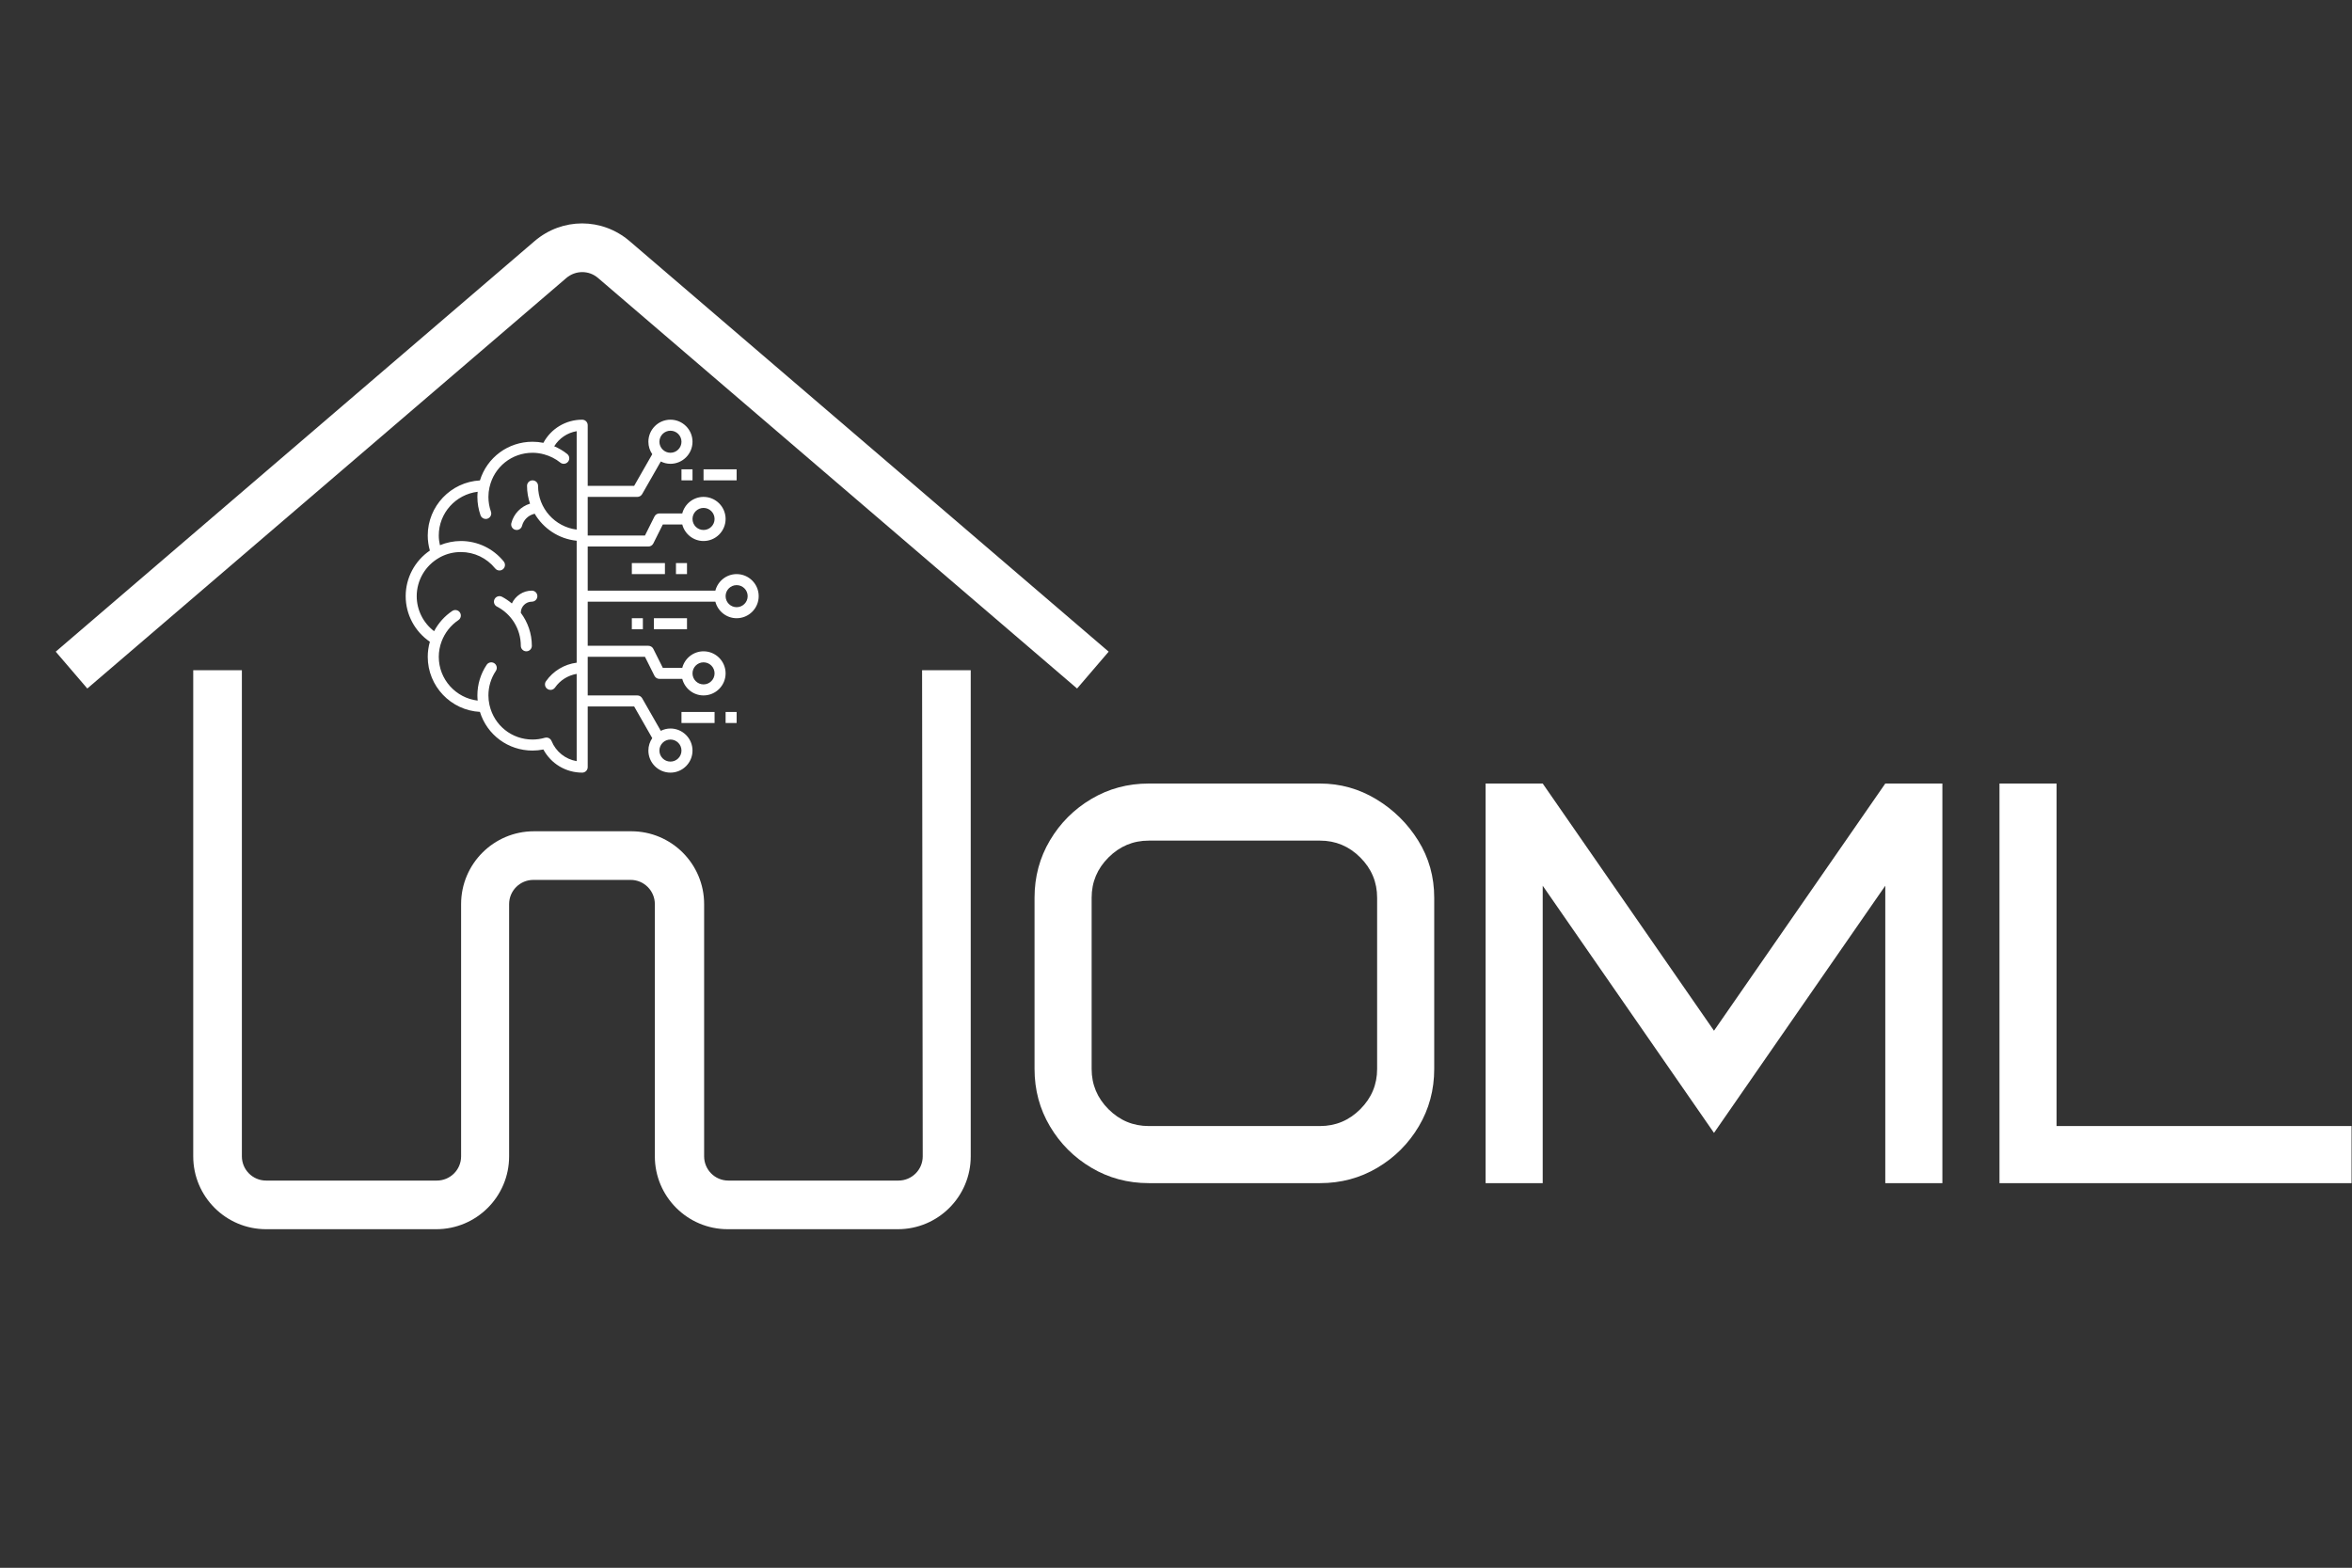 <svg xmlns="http://www.w3.org/2000/svg" xmlns:xlink="http://www.w3.org/1999/xlink" width="5746" zoomAndPan="magnify" viewBox="0 0 4309.5 2873.25" height="3831" preserveAspectRatio="xMidYMid meet" version="1.0"><rect x="0" y="0" width="4309.5" height="2873.25" fill="#333333" stroke="none"/><defs><g/><clipPath id="86d5d19c8c"><path d="M 102.09 409 L 2031.336 409 L 2031.336 1262 L 102.09 1262 Z M 102.09 409 " clip-rule="nonzero"/></clipPath><clipPath id="17bff808ad"><path d="M 743.324 769.129 L 1390.402 769.129 L 1390.402 1416 L 743.324 1416 Z M 743.324 769.129 " clip-rule="nonzero"/></clipPath><clipPath id="a4e6b70349"><path d="M 3663 1435 L 4308.688 1435 L 4308.688 2169 L 3663 2169 Z M 3663 1435 " clip-rule="nonzero"/></clipPath></defs><path fill="#ffffff" d="M 1690.668 2119.172 C 1690.668 2143.867 1670.605 2163.547 1646.293 2163.547 L 1334.52 2163.547 C 1309.824 2163.547 1290.148 2143.48 1290.148 2119.172 L 1290.148 1656.914 C 1290.148 1583.215 1230.34 1523.406 1156.641 1523.406 L 978.375 1523.406 C 904.676 1523.406 844.867 1583.215 844.867 1656.914 L 844.867 2119.172 C 844.867 2143.867 824.801 2163.547 800.492 2163.547 L 487.562 2163.547 C 462.867 2163.547 443.188 2143.48 443.188 2119.172 L 443.188 1228.227 L 354.055 1228.227 L 354.055 2119.172 C 354.055 2192.871 413.863 2252.68 487.562 2252.68 L 799.336 2252.68 C 873.035 2252.68 932.844 2192.871 932.844 2119.172 L 932.844 1656.914 C 932.844 1632.219 952.906 1612.539 977.215 1612.539 L 1155.484 1612.539 C 1180.176 1612.539 1199.855 1632.605 1199.855 1656.914 L 1199.855 2119.172 C 1199.855 2192.871 1259.664 2252.68 1333.363 2252.68 L 1645.137 2252.68 C 1718.836 2252.68 1778.645 2192.871 1778.645 2119.172 L 1778.645 1228.227 L 1689.512 1228.227 Z M 1690.668 2119.172 " fill-opacity="1" fill-rule="nonzero"/><g clip-path="url(#86d5d19c8c)"><path fill="#ffffff" d="M 1153.555 441.844 C 1103.004 398.629 1030.078 398.629 979.531 441.844 L 102.09 1194.27 L 159.969 1261.797 L 1037.797 509.371 C 1054.773 495.094 1079.082 495.094 1095.676 509.371 L 1973.504 1261.797 L 2031.383 1194.27 Z M 1153.555 441.844 " fill-opacity="1" fill-rule="nonzero"/></g><path fill="#ffffff" d="M 974.492 1082.434 C 958.262 1082.434 944.332 1092.102 937.902 1105.93 C 932.336 1101.316 926.383 1097.082 919.773 1093.668 C 914.809 1091.09 908.711 1093.047 906.152 1098.004 C 903.598 1102.961 905.531 1109.059 910.496 1111.621 C 937.5 1125.582 954.277 1153.121 954.277 1183.5 C 954.277 1189.082 958.801 1193.609 964.387 1193.609 C 969.973 1193.609 974.492 1189.082 974.492 1183.5 C 974.492 1161.172 967.082 1140.18 954.242 1123.035 C 954.246 1122.973 954.277 1122.922 954.277 1122.863 C 954.277 1111.715 963.348 1102.648 974.492 1102.648 C 980.078 1102.648 984.598 1098.125 984.598 1092.543 C 984.598 1086.961 980.078 1082.434 974.492 1082.434 Z M 974.492 1082.434 " fill-opacity="1" fill-rule="nonzero"/><g clip-path="url(#17bff808ad)"><path fill="#ffffff" d="M 1349.719 1052.117 C 1330.934 1052.117 1315.246 1065.051 1310.73 1082.434 L 1076.84 1082.434 L 1076.84 1001.582 L 1188.016 1001.582 C 1191.844 1001.582 1195.336 999.422 1197.055 995.996 L 1214.473 961.156 L 1250.09 961.156 C 1254.609 978.543 1270.293 991.477 1289.078 991.477 C 1311.375 991.477 1329.508 973.34 1329.508 951.051 C 1329.508 928.758 1311.375 910.621 1289.078 910.621 C 1270.293 910.621 1254.609 923.559 1250.09 940.941 L 1208.227 940.941 C 1204.398 940.941 1200.902 943.105 1199.188 946.527 L 1181.766 981.371 L 1076.84 981.371 L 1076.84 910.621 L 1167.801 910.621 C 1171.422 910.621 1174.777 908.68 1176.574 905.531 L 1210.746 845.73 C 1216.113 848.367 1222.066 849.984 1228.441 849.984 C 1250.734 849.984 1268.867 831.848 1268.867 809.559 C 1268.867 787.266 1250.734 769.129 1228.441 769.129 C 1206.145 769.129 1188.016 787.266 1188.016 809.559 C 1188.016 818.02 1190.645 825.863 1195.105 832.363 L 1161.938 890.41 L 1076.84 890.41 L 1076.84 779.238 C 1076.84 773.656 1072.32 769.129 1066.734 769.129 C 1036.68 769.129 1009.629 785.523 995.613 811.559 C 989.039 810.227 982.398 809.559 975.773 809.559 C 930.977 809.559 892.406 838.32 879.359 880.453 C 826.148 883.293 783.75 927.469 783.75 981.371 C 783.75 990.676 785.062 999.926 787.656 1008.965 C 760.121 1027.684 743.324 1058.988 743.324 1092.543 C 743.324 1126.094 760.121 1157.402 787.656 1176.117 C 785.062 1185.16 783.75 1194.406 783.75 1203.715 C 783.75 1257.613 826.148 1301.789 879.359 1304.633 C 892.406 1346.762 930.977 1375.527 975.773 1375.527 C 982.398 1375.527 989.039 1374.855 995.613 1373.523 C 1009.629 1399.559 1036.68 1415.953 1066.734 1415.953 C 1072.32 1415.953 1076.84 1411.43 1076.84 1405.848 L 1076.84 1294.676 L 1161.938 1294.676 L 1195.105 1352.723 C 1190.645 1359.223 1188.016 1367.066 1188.016 1375.527 C 1188.016 1397.816 1206.145 1415.953 1228.441 1415.953 C 1250.734 1415.953 1268.867 1397.816 1268.867 1375.527 C 1268.867 1353.238 1250.734 1335.102 1228.441 1335.102 C 1222.066 1335.102 1216.113 1336.715 1210.746 1339.355 L 1176.574 1279.555 C 1174.777 1276.406 1171.422 1274.461 1167.801 1274.461 L 1076.84 1274.461 L 1076.84 1203.715 L 1181.766 1203.715 L 1199.188 1238.555 C 1200.902 1241.98 1204.398 1244.141 1208.227 1244.141 L 1250.09 1244.141 C 1254.609 1261.527 1270.293 1274.461 1289.078 1274.461 C 1311.375 1274.461 1329.508 1256.324 1329.508 1234.035 C 1329.508 1211.742 1311.375 1193.609 1289.078 1193.609 C 1270.293 1193.609 1254.609 1206.543 1250.09 1223.93 L 1214.473 1223.93 L 1197.055 1189.086 C 1195.336 1185.664 1191.844 1183.5 1188.016 1183.5 L 1076.84 1183.5 L 1076.84 1102.648 L 1310.73 1102.648 C 1315.246 1120.035 1330.934 1132.969 1349.719 1132.969 C 1372.016 1132.969 1390.145 1114.832 1390.145 1092.543 C 1390.145 1070.25 1372.016 1052.117 1349.719 1052.117 Z M 1289.078 930.836 C 1300.223 930.836 1309.293 939.902 1309.293 951.051 C 1309.293 962.199 1300.223 971.262 1289.078 971.262 C 1277.938 971.262 1268.867 962.199 1268.867 951.051 C 1268.867 939.902 1277.938 930.836 1289.078 930.836 Z M 1228.441 789.344 C 1239.582 789.344 1248.652 798.41 1248.652 809.559 C 1248.652 820.703 1239.582 829.77 1228.441 829.77 C 1217.297 829.77 1208.227 820.703 1208.227 809.559 C 1208.227 798.41 1217.297 789.344 1228.441 789.344 Z M 1248.652 1375.527 C 1248.652 1386.676 1239.582 1395.742 1228.441 1395.742 C 1217.297 1395.742 1208.227 1386.676 1208.227 1375.527 C 1208.227 1364.379 1217.297 1355.312 1228.441 1355.312 C 1239.582 1355.312 1248.652 1364.379 1248.652 1375.527 Z M 1289.078 1213.82 C 1300.223 1213.82 1309.293 1222.887 1309.293 1234.035 C 1309.293 1245.184 1300.223 1254.246 1289.078 1254.246 C 1277.938 1254.246 1268.867 1245.184 1268.867 1234.035 C 1268.867 1222.887 1277.938 1213.82 1289.078 1213.82 Z M 1010.574 1357.934 C 1008.996 1354.047 1005.234 1351.637 1001.219 1351.637 C 1000.281 1351.637 999.336 1351.766 998.395 1352.043 C 990.934 1354.215 983.324 1355.312 975.773 1355.312 C 937.758 1355.312 905.344 1329.414 896.977 1292.332 C 896.953 1292.227 896.887 1292.145 896.859 1292.043 C 895.586 1286.301 894.922 1280.391 894.922 1274.461 C 894.922 1258.383 899.629 1242.852 908.531 1229.551 C 911.641 1224.91 910.398 1218.633 905.758 1215.527 C 901.129 1212.43 894.844 1213.672 891.734 1218.309 C 880.602 1234.949 874.707 1254.363 874.707 1274.461 C 874.707 1277.633 874.941 1280.793 875.234 1283.945 C 835.16 1279.184 803.961 1245.051 803.961 1203.715 C 803.961 1194.113 805.727 1184.566 809.191 1175.34 C 815.105 1159.641 825.895 1145.852 839.906 1136.473 C 844.547 1133.367 845.789 1127.086 842.68 1122.453 C 839.562 1117.805 833.285 1116.57 828.656 1119.676 C 814.66 1129.047 803.203 1141.934 795.379 1156.75 C 775.516 1141.562 763.535 1117.859 763.535 1092.543 C 763.535 1063.465 779.316 1036.492 804.723 1022.141 C 805.246 1021.844 806.918 1020.871 807.316 1020.664 C 818.848 1014.711 831.32 1011.688 844.391 1011.688 C 868.914 1011.688 891.844 1022.633 907.277 1041.723 C 909.273 1044.191 912.195 1045.473 915.145 1045.473 C 917.375 1045.473 919.617 1044.738 921.492 1043.223 C 925.836 1039.715 926.504 1033.348 922.992 1029.012 C 903.695 1005.156 875.043 991.477 844.391 991.477 C 831.238 991.477 818.188 994.199 806.074 999.152 C 804.727 993.285 803.961 987.344 803.961 981.371 C 803.961 940.188 834.926 906.168 875.23 901.23 C 874.941 904.352 874.707 907.484 874.707 910.621 C 874.707 922.18 876.645 933.516 880.473 944.316 C 881.934 948.469 885.832 951.059 889.996 951.059 C 891.113 951.059 892.258 950.871 893.371 950.477 C 898.633 948.613 901.387 942.836 899.52 937.578 C 896.473 928.945 894.922 919.875 894.922 910.621 C 894.922 904.691 895.586 898.777 896.859 893.035 C 896.887 892.934 896.953 892.855 896.977 892.754 C 905.344 855.668 937.758 829.77 975.773 829.77 C 982.977 829.77 990.223 830.84 997.352 832.816 C 1007.945 835.758 1018.008 840.789 1026.594 847.727 C 1028.469 849.242 1030.711 849.977 1032.941 849.977 C 1035.891 849.977 1038.812 848.695 1040.809 846.227 C 1044.32 841.891 1043.648 835.523 1039.305 832.016 C 1032.086 826.176 1023.984 821.492 1015.457 817.836 C 1024.645 803.133 1039.535 793.039 1056.629 790.184 L 1056.629 970.562 C 1016.809 965.562 985.883 931.562 985.883 890.41 C 985.883 884.828 981.359 880.305 975.773 880.305 C 970.188 880.305 965.668 884.828 965.668 890.41 C 965.668 901.828 967.66 912.77 971.168 923.016 C 954.379 928.129 941.352 941.535 936.938 958.633 C 935.547 964.039 938.805 969.551 944.203 970.941 C 945.051 971.16 945.898 971.262 946.738 971.262 C 951.238 971.262 955.344 968.238 956.52 963.68 C 959.273 952.992 967.613 944.648 978.293 941.895 C 978.762 941.773 979.113 941.465 979.551 941.285 C 995.496 968.5 1023.723 987.68 1056.629 990.965 L 1056.629 1214.473 C 1034.09 1217.32 1013.562 1229.562 1000.379 1248.461 C 997.191 1253.039 998.309 1259.34 1002.887 1262.535 C 1004.652 1263.762 1006.668 1264.348 1008.66 1264.348 C 1011.859 1264.348 1014.996 1262.84 1016.961 1260.027 C 1026.352 1246.562 1040.73 1237.688 1056.629 1234.988 L 1056.629 1394.902 C 1036.109 1391.473 1018.641 1377.719 1010.574 1357.934 Z M 1349.719 1112.754 C 1338.578 1112.754 1329.508 1103.691 1329.508 1092.543 C 1329.508 1081.395 1338.578 1072.328 1349.719 1072.328 C 1360.863 1072.328 1369.934 1081.395 1369.934 1092.543 C 1369.934 1103.691 1360.863 1112.754 1349.719 1112.754 Z M 1349.719 1112.754 " fill-opacity="1" fill-rule="nonzero"/></g><path fill="#ffffff" d="M 1248.652 860.09 L 1268.867 860.09 L 1268.867 880.305 L 1248.652 880.305 Z M 1248.652 860.09 " fill-opacity="1" fill-rule="nonzero"/><path fill="#ffffff" d="M 1289.078 860.09 L 1349.719 860.09 L 1349.719 880.305 L 1289.078 880.305 Z M 1289.078 860.09 " fill-opacity="1" fill-rule="nonzero"/><path fill="#ffffff" d="M 1238.547 1031.902 L 1258.762 1031.902 L 1258.762 1052.117 L 1238.547 1052.117 Z M 1238.547 1031.902 " fill-opacity="1" fill-rule="nonzero"/><path fill="#ffffff" d="M 1157.695 1031.902 L 1218.332 1031.902 L 1218.332 1052.117 L 1157.695 1052.117 Z M 1157.695 1031.902 " fill-opacity="1" fill-rule="nonzero"/><path fill="#ffffff" d="M 1329.508 1304.781 L 1349.719 1304.781 L 1349.719 1324.996 L 1329.508 1324.996 Z M 1329.508 1304.781 " fill-opacity="1" fill-rule="nonzero"/><path fill="#ffffff" d="M 1248.652 1304.781 L 1309.293 1304.781 L 1309.293 1324.996 L 1248.652 1324.996 Z M 1248.652 1304.781 " fill-opacity="1" fill-rule="nonzero"/><path fill="#ffffff" d="M 1157.695 1132.969 L 1177.906 1132.969 L 1177.906 1153.184 L 1157.695 1153.184 Z M 1157.695 1132.969 " fill-opacity="1" fill-rule="nonzero"/><path fill="#ffffff" d="M 1198.121 1132.969 L 1258.762 1132.969 L 1258.762 1153.184 L 1198.121 1153.184 Z M 1198.121 1132.969 " fill-opacity="1" fill-rule="nonzero"/><g fill="#ffffff" fill-opacity="1"><g transform="translate(1853.718, 2168.255)"><g><path d="M 669.547 -209.234 L 669.547 -523.082 C 669.547 -551.68 659.258 -576.262 638.684 -596.836 C 618.109 -617.414 593.523 -627.699 564.93 -627.699 L 251.078 -627.699 C 222.484 -627.699 197.898 -617.414 177.324 -596.836 C 156.75 -576.262 146.465 -551.68 146.465 -523.082 L 146.465 -209.234 C 146.465 -180.637 156.75 -156.055 177.324 -135.477 C 197.898 -114.902 222.484 -104.617 251.078 -104.617 L 564.93 -104.617 C 593.523 -104.617 618.109 -114.902 638.684 -135.477 C 659.258 -156.055 669.547 -180.637 669.547 -209.234 Z M 774.164 -523.082 L 774.164 -209.234 C 774.164 -170.875 764.746 -135.828 745.918 -104.094 C 727.086 -72.359 701.805 -47.078 670.07 -28.246 C 638.336 -9.414 603.289 0 564.93 0 L 251.078 0 C 212.719 0 177.672 -9.414 145.941 -28.246 C 114.207 -47.078 88.926 -72.359 70.094 -104.094 C 51.262 -135.828 41.848 -170.875 41.848 -209.234 L 41.848 -523.082 C 41.848 -561.441 51.262 -596.488 70.094 -628.223 C 88.926 -659.957 114.207 -685.238 145.941 -704.07 C 177.672 -722.902 212.719 -732.316 251.078 -732.316 L 564.93 -732.316 C 601.895 -732.316 636.242 -722.727 667.977 -703.547 C 699.711 -684.367 725.34 -659.086 744.871 -627.699 C 764.398 -596.316 774.164 -561.441 774.164 -523.082 Z M 774.164 -523.082 "/></g></g></g><g fill="#ffffff" fill-opacity="1"><g transform="translate(2669.726, 2168.255)"><g><path d="M 470.773 -92.062 L 156.926 -545.051 L 156.926 0 L 52.309 0 L 52.309 -732.316 L 156.926 -732.316 L 470.773 -279.328 L 784.625 -732.316 L 889.242 -732.316 L 889.242 0 L 784.625 0 L 784.625 -545.051 Z M 470.773 -92.062 "/></g></g></g><g clip-path="url(#a4e6b70349)"><g fill="#ffffff" fill-opacity="1"><g transform="translate(3611.274, 2168.255)"><g><path d="M 156.926 -732.316 L 156.926 -104.617 L 784.625 -104.617 L 784.625 0 L 52.309 0 L 52.309 -732.316 Z M 156.926 -732.316 "/></g></g></g></g></svg>